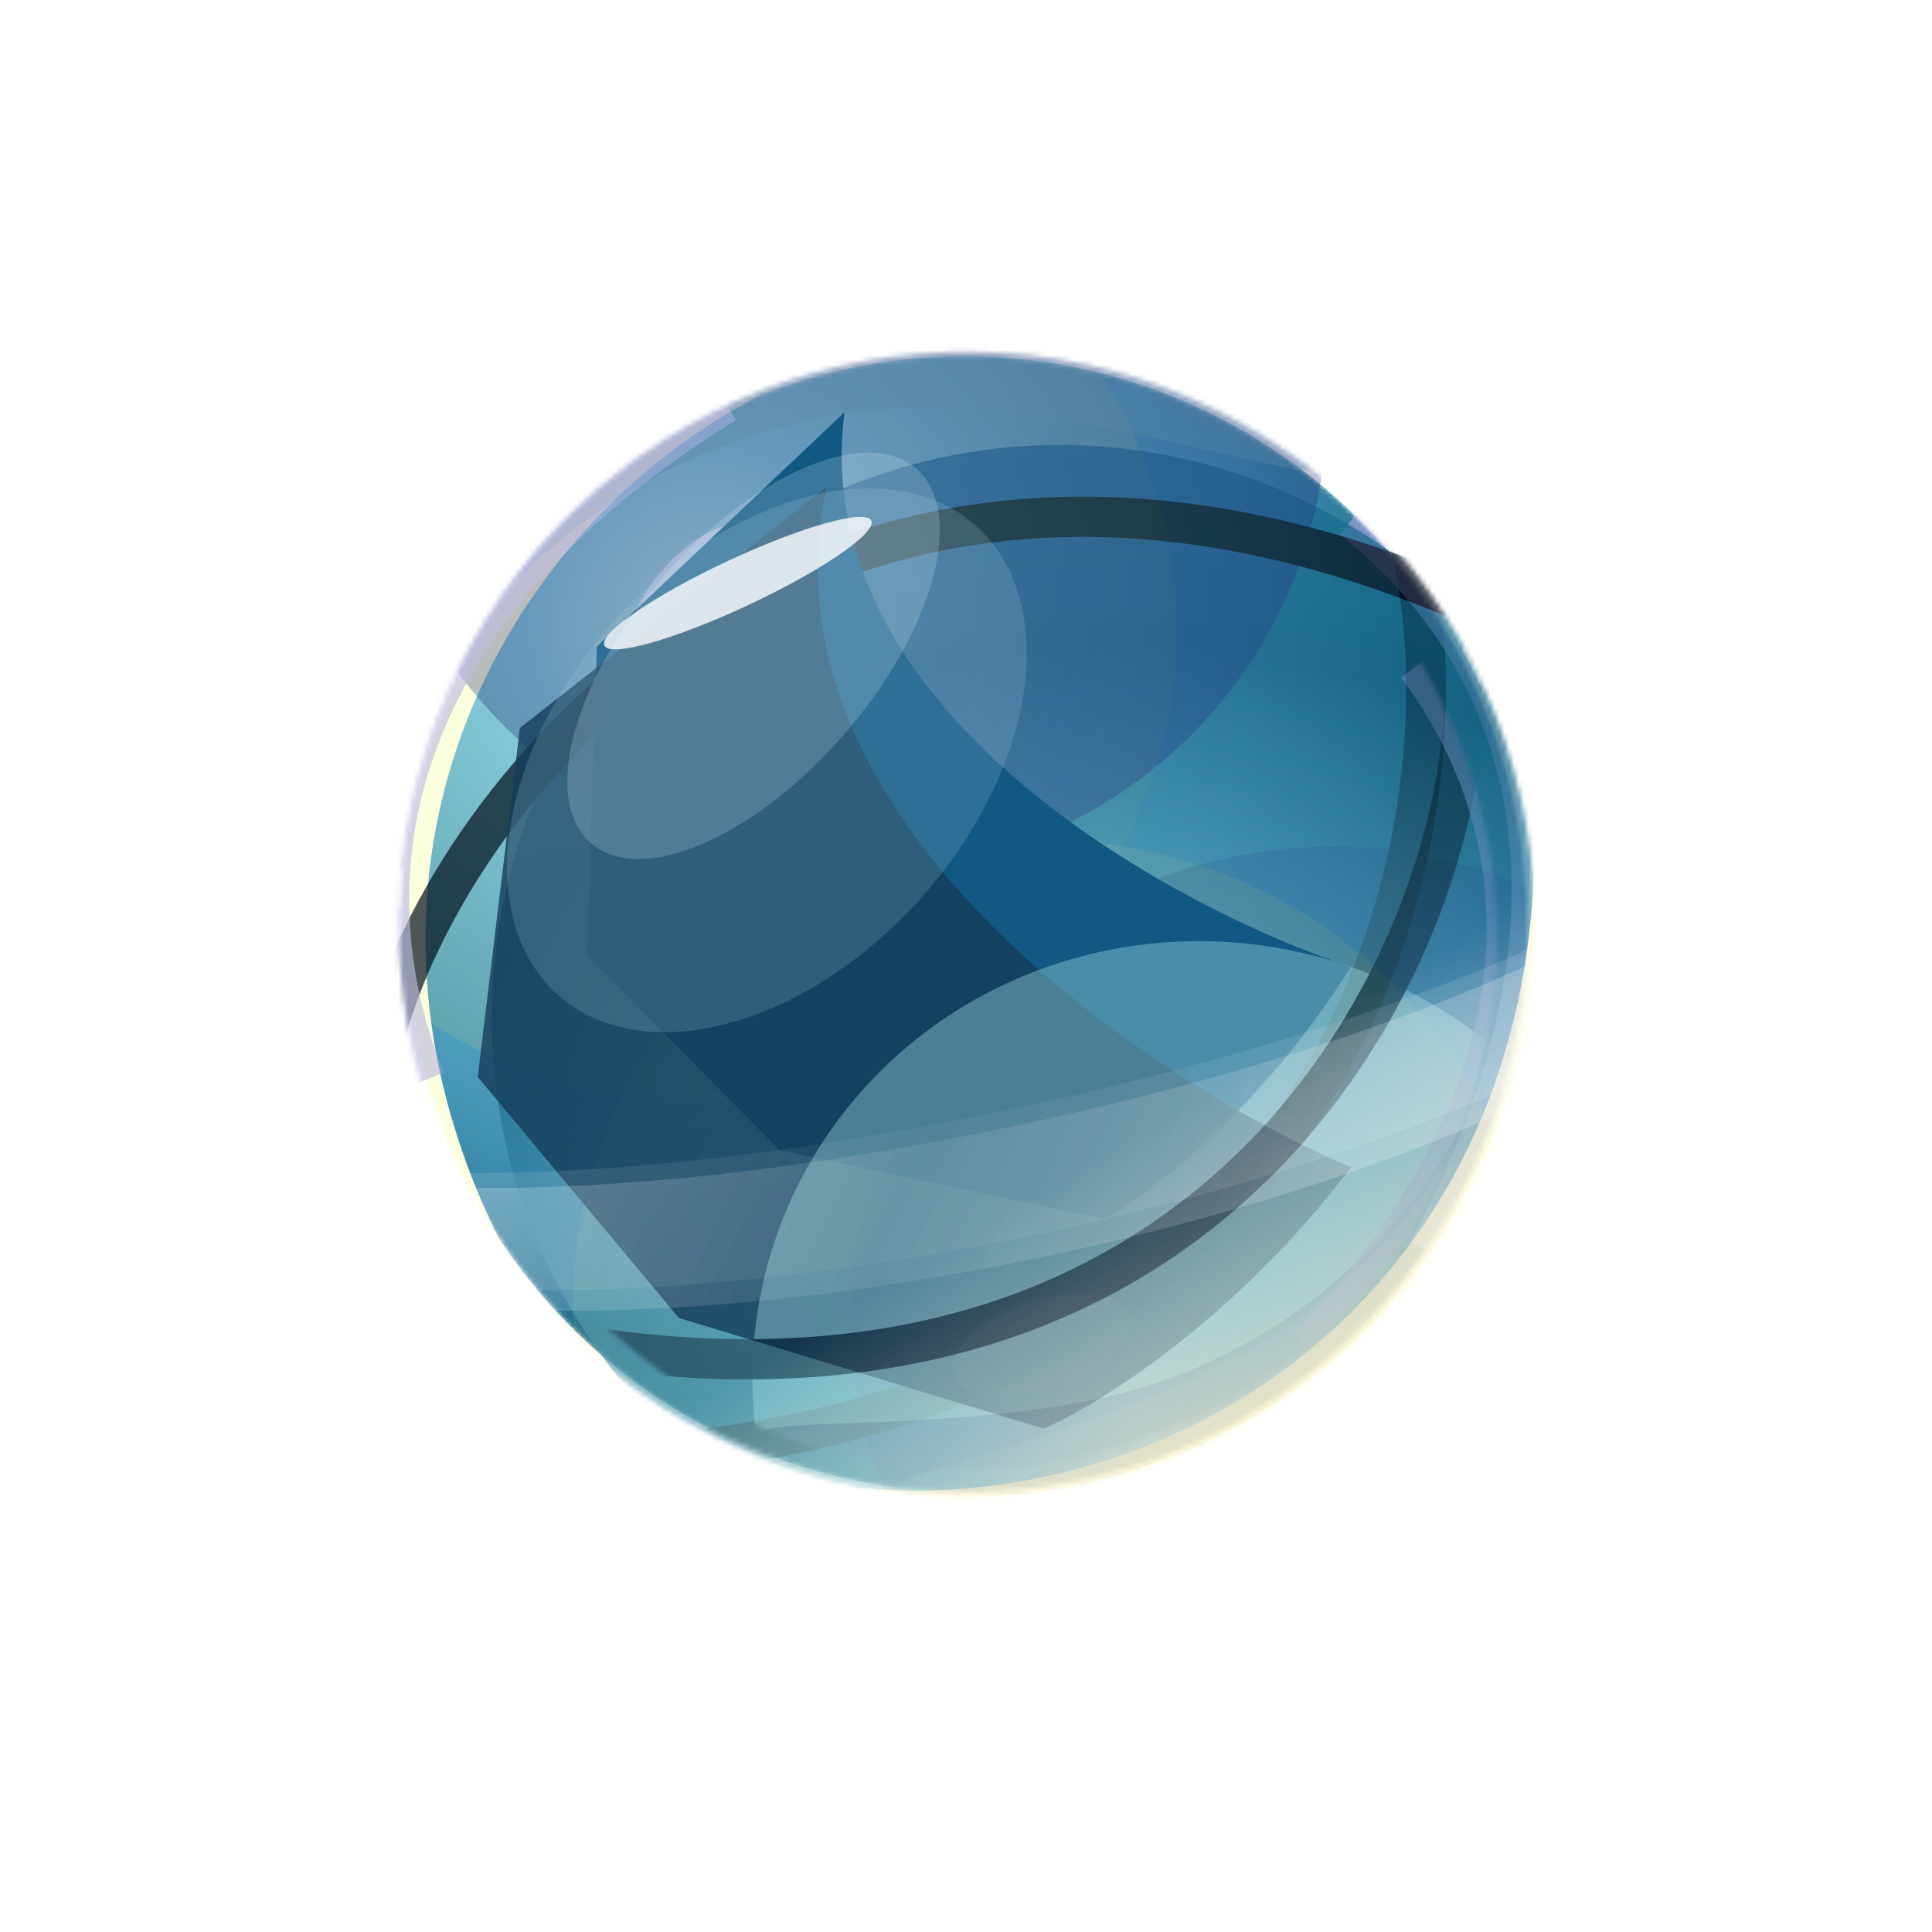 <svg width="400" height="400" viewBox="0 0 400 400" fill="none" xmlns="http://www.w3.org/2000/svg">
<g clip-path="url(#clip0_1550_7334)">
<mask id="mask0_1550_7334" style="mask-type:alpha" maskUnits="userSpaceOnUse" x="83" y="73" width="234" height="236">
<ellipse cx="199.955" cy="191.294" rx="116.186" ry="117.569" transform="rotate(-3.547 199.955 191.294)" fill="url(#paint0_radial_1550_7334)"/>
</mask>
<g mask="url(#mask0_1550_7334)">
<ellipse cx="199.955" cy="191.294" rx="116.186" ry="117.569" transform="rotate(-3.547 199.955 191.294)" fill="url(#paint1_radial_1550_7334)"/>
<g filter="url(#filter0_f_1550_7334)">
<ellipse cx="144.203" cy="130.465" rx="99.36" ry="97.496" transform="rotate(-3.547 144.203 130.465)" fill="#D7D96A" fill-opacity="0.13"/>
</g>
<g filter="url(#filter1_f_1550_7334)">
<ellipse cx="275.467" cy="272.8" rx="99.36" ry="97.496" transform="rotate(-3.547 275.467 272.8)" fill="#1B2372" fill-opacity="0.43"/>
</g>
<g filter="url(#filter2_f_1550_7334)">
<path d="M317.692 195.314C318.976 198.925 333.765 253.004 277.322 302.682C254.902 322.415 186.331 312.013 185.046 308.401C183.761 304.79 239.38 294.619 268.907 272.857C314.453 239.29 316.407 191.702 317.692 195.314Z" fill="#51779F" fill-opacity="0.61"/>
</g>
<g filter="url(#filter3_f_1550_7334)">
<ellipse cx="9.07" cy="18.99" rx="9.07" ry="18.99" transform="matrix(0.746 0.666 -0.658 0.753 149.686 103.661)" fill="#E3F7FF"/>
</g>
<g filter="url(#filter4_f_1550_7334)">
<path d="M291.995 113.073C304.889 165.545 284.493 285.202 140.362 300.6" stroke="#010E1B" stroke-width="8.229"/>
</g>
<g filter="url(#filter5_f_1550_7334)">
<path d="M243.335 68.151C144.025 40.548 37.42 152.92 105.494 269.188" stroke="#FCFFDD" stroke-width="8.229"/>
</g>
<g filter="url(#filter6_f_1550_7334)">
<path d="M279.971 107.458C315.42 135.428 334.391 186.685 295.582 259.121" stroke="#A1A0DB" stroke-opacity="0.65" stroke-width="8.229"/>
</g>
</g>
<g opacity="0.7">
<mask id="mask1_1550_7334" style="mask-type:alpha" maskUnits="userSpaceOnUse" x="82" y="72" width="236" height="238">
<ellipse cx="117.794" cy="118.244" rx="117.794" ry="118.244" transform="matrix(-0.894 -0.448 0.443 -0.897 253.057 350.161)" fill="url(#paint2_radial_1550_7334)"/>
</mask>
<g mask="url(#mask1_1550_7334)">
<g filter="url(#filter7_ii_1550_7334)">
<ellipse cx="117.794" cy="118.244" rx="117.794" ry="118.244" transform="matrix(-0.894 -0.448 0.443 -0.897 253.057 350.161)" fill="url(#paint3_radial_1550_7334)"/>
</g>
<g filter="url(#filter8_f_1550_7334)">
<ellipse cx="100.736" cy="98.056" rx="100.736" ry="98.056" transform="matrix(-0.894 -0.448 0.443 -0.897 265.219 405.857)" fill="#D7D96A" fill-opacity="0.13"/>
</g>
<g filter="url(#filter9_f_1550_7334)">
<ellipse cx="100.736" cy="98.056" rx="100.736" ry="98.056" transform="matrix(-0.894 -0.448 0.443 -0.897 221.32 214.849)" fill="#1B2372" fill-opacity="0.43"/>
</g>
<g filter="url(#filter10_f_1550_7334)">
<path d="M98.875 127.815C99.555 124.011 113.641 69.316 187.989 54.755C217.522 48.971 272.45 92.983 271.77 96.787C271.09 100.591 217.228 81.12 180.448 85.052C123.715 91.116 98.195 131.619 98.875 127.815Z" fill="#51779F" fill-opacity="0.61"/>
</g>
<g filter="url(#filter11_f_1550_7334)">
<ellipse cx="9.158" cy="19.175" rx="9.158" ry="19.175" transform="matrix(-0.317 -0.952 0.944 -0.319 200.336 293.365)" fill="#E3F7FF"/>
</g>
<g filter="url(#filter12_f_1550_7334)">
<path d="M80.228 212.614C95.171 160.285 172.917 66.33 307.012 126.345" stroke="#010E1B" stroke-width="8.327"/>
</g>
<g filter="url(#filter13_f_1550_7334)">
<path d="M100.452 276.593C173.731 351.268 323.431 307.595 321.901 171.515" stroke="#FCFFDD" stroke-width="8.327"/>
</g>
<g filter="url(#filter14_f_1550_7334)">
<path d="M88.014 223.63C70.919 181.176 79.926 126.81 150.195 83.417" stroke="#A1A0DB" stroke-opacity="0.65" stroke-width="8.327"/>
</g>
</g>
</g>
<g filter="url(#filter15_f_1550_7334)">
<path d="M123.58 133.878L174.842 85.352C167.062 146.626 241.469 187.444 279.644 200.194C261.217 229.77 237.944 247.31 228.61 252.382L161.4 238.164L121.509 197.739L123.58 133.878Z" fill="#115883"/>
</g>
<g filter="url(#filter16_f_1550_7334)">
<path d="M107.636 150.713L171.152 100.806C156.146 169.56 237.264 223.376 279.7 241.691C255.659 273.4 227.269 290.961 216.079 295.778L140.55 272.872L98.906 222.979L107.636 150.713Z" fill="#143C59" fill-opacity="0.8"/>
</g>
<g style="mix-blend-mode:color-dodge" opacity="0.4">
<mask id="mask2_1550_7334" style="mask-type:alpha" maskUnits="userSpaceOnUse" x="90" y="83" width="220" height="222">
<ellipse cx="109.595" cy="110.32" rx="109.595" ry="110.32" transform="matrix(0.98 0.2 -0.197 0.98 114.619 63.966)" fill="url(#paint4_radial_1550_7334)"/>
</mask>
<g mask="url(#mask2_1550_7334)">
<g filter="url(#filter17_f_1550_7334)">
<ellipse cx="93.724" cy="91.485" rx="93.724" ry="91.485" transform="matrix(0.98 0.2 -0.197 0.98 175.555 178.044)" fill="#9FDDE0"/>
</g>
<g filter="url(#filter18_f_1550_7334)">
<path d="M306.554 226.643C306.853 230.233 307.27 282.891 243.862 314.063C218.675 326.445 158.722 300.172 158.423 296.583C158.124 292.993 211.245 297.434 243.396 284.958C292.988 265.715 306.256 223.054 306.554 226.643Z" fill="#51779F" fill-opacity="0.61"/>
</g>
<g filter="url(#filter19_f_1550_7334)">
<path d="M303.038 145.781C302.117 196.517 254.653 299.983 119.642 278.54" stroke="#010E1B" stroke-width="8.327"/>
</g>
<g filter="url(#filter20_f_1550_7334)">
<path d="M293.381 137.779C318.922 171.842 323.829 222.969 270.991 279.103" stroke="#A1A0DB" stroke-opacity="0.65" stroke-width="8.327"/>
</g>
</g>
</g>
<g filter="url(#filter21_f_1550_7334)">
<ellipse cx="42.837" cy="65.074" rx="42.837" ry="65.074" transform="matrix(0.778 0.628 -0.649 0.76 167.682 81.052)" fill="#A0CEDE" fill-opacity="0.2"/>
</g>
<g filter="url(#filter22_f_1550_7334)">
<ellipse cx="24.857" cy="51.388" rx="24.857" ry="51.388" transform="matrix(0.778 0.628 -0.649 0.76 170.02 81.107)" fill="#E0F7FF" fill-opacity="0.2"/>
</g>
<ellipse cx="199.555" cy="191.97" rx="117.353" ry="117.872" transform="rotate(-3.547 199.555 191.97)" fill="url(#paint5_linear_1550_7334)"/>
<g filter="url(#filter23_b_1550_7334)">
<path d="M302.534 134.182C303.933 136.713 305.244 139.31 306.462 141.964C338.246 142.884 359.16 149.066 361.481 160.234C363.802 171.402 346.414 185.963 316.58 199.718C288.981 212.439 250.766 224.665 207.791 233.598C164.816 242.53 127.358 246.292 97.347 245.924C62.916 245.497 40.031 239.269 37.596 227.555C35.161 215.84 52.979 201.564 83.311 187.695C83.381 184.95 83.547 182.219 83.812 179.505C43.83 198.872 20.112 221.1 23.987 239.739C28.239 260.197 64.682 271.372 116.192 271.411C145.19 271.429 178.967 267.92 214.466 260.541C249.966 253.162 282.756 242.793 309.441 231.128C356.37 210.615 385.117 185.942 380.881 165.563C377.022 146.997 346.639 136.071 302.535 134.186L302.534 134.182Z" fill="url(#paint6_linear_1550_7334)" fill-opacity="0.2"/>
</g>
<g filter="url(#filter24_b_1550_7334)">
<path d="M302.534 134.182C303.933 136.713 305.244 139.31 306.462 141.964C338.246 142.884 359.16 149.066 361.481 160.234C363.802 171.402 346.414 185.963 316.58 199.718C288.981 212.439 250.766 224.665 207.791 233.598C164.816 242.53 127.358 246.292 97.347 245.924C62.916 245.497 40.031 239.269 37.596 227.555C35.161 215.84 52.979 201.564 83.311 187.695C83.381 184.95 83.547 182.219 83.812 179.505C43.83 198.872 20.112 221.1 23.987 239.739C28.239 260.197 64.682 271.372 116.192 271.411C145.19 271.429 178.967 267.92 214.466 260.541C249.966 253.162 282.756 242.793 309.441 231.128C356.37 210.615 385.117 185.942 380.881 165.563C377.022 146.997 346.639 136.071 302.535 134.186L302.534 134.182Z" fill="url(#paint7_linear_1550_7334)" fill-opacity="0.2"/>
</g>
<g filter="url(#filter25_b_1550_7334)">
<path d="M302.533 134.176C303.906 136.584 305.191 139.055 306.382 141.583C338.099 142.175 358.917 147.898 361.132 158.558C363.348 169.218 345.861 183.301 315.959 196.728C288.296 209.144 250.042 221.183 207.067 230.116C164.092 239.048 126.671 242.985 96.72 242.905C62.358 242.809 39.571 237.06 37.247 225.879C34.923 214.697 52.837 200.882 83.237 187.343C83.333 184.717 83.522 182.103 83.812 179.505C43.73 198.389 19.855 219.864 23.553 237.655C27.612 257.182 63.886 267.54 115.298 267.11C144.241 266.865 177.986 263.203 213.486 255.824C248.986 248.445 281.808 238.23 308.548 226.833C355.575 206.788 384.491 182.931 380.448 163.478C376.764 145.757 346.538 135.583 302.534 134.18L302.533 134.176Z" fill="url(#paint8_linear_1550_7334)" fill-opacity="0.2"/>
</g>
<g filter="url(#filter26_f_1550_7334)">
<ellipse cx="30.5" cy="5.027" rx="30.5" ry="5.027" transform="matrix(0.906 -0.424 -0.424 -0.906 127.262 138.216)" fill="white" fill-opacity="0.8"/>
</g>
</g>
<defs>
<filter id="filter0_f_1550_7334" x="-41.145" y="-53.035" width="370.698" height="366.998" filterUnits="userSpaceOnUse" color-interpolation-filters="sRGB">
<feFlood flood-opacity="0" result="BackgroundImageFix"/>
<feBlend mode="normal" in="SourceGraphic" in2="BackgroundImageFix" result="shape"/>
<feGaussianBlur stdDeviation="42.996" result="effect1_foregroundBlur_1550_7334"/>
</filter>
<filter id="filter1_f_1550_7334" x="90.119" y="89.301" width="370.698" height="366.998" filterUnits="userSpaceOnUse" color-interpolation-filters="sRGB">
<feFlood flood-opacity="0" result="BackgroundImageFix"/>
<feBlend mode="normal" in="SourceGraphic" in2="BackgroundImageFix" result="shape"/>
<feGaussianBlur stdDeviation="42.996" result="effect1_foregroundBlur_1550_7334"/>
</filter>
<filter id="filter2_f_1550_7334" x="164.451" y="174.547" width="176.498" height="160.404" filterUnits="userSpaceOnUse" color-interpolation-filters="sRGB">
<feFlood flood-opacity="0" result="BackgroundImageFix"/>
<feBlend mode="normal" in="SourceGraphic" in2="BackgroundImageFix" result="shape"/>
<feGaussianBlur stdDeviation="10.286" result="effect1_foregroundBlur_1550_7334"/>
</filter>
<filter id="filter3_f_1550_7334" x="103.014" y="81.734" width="81.894" height="84.56" filterUnits="userSpaceOnUse" color-interpolation-filters="sRGB">
<feFlood flood-opacity="0" result="BackgroundImageFix"/>
<feBlend mode="normal" in="SourceGraphic" in2="BackgroundImageFix" result="shape"/>
<feGaussianBlur stdDeviation="13.372" result="effect1_foregroundBlur_1550_7334"/>
</filter>
<filter id="filter4_f_1550_7334" x="95.49" y="67.655" width="248.318" height="281.473" filterUnits="userSpaceOnUse" color-interpolation-filters="sRGB">
<feFlood flood-opacity="0" result="BackgroundImageFix"/>
<feBlend mode="normal" in="SourceGraphic" in2="BackgroundImageFix" result="shape"/>
<feGaussianBlur stdDeviation="22.218" result="effect1_foregroundBlur_1550_7334"/>
</filter>
<filter id="filter5_f_1550_7334" x="52.288" y="32.242" width="219.714" height="266.592" filterUnits="userSpaceOnUse" color-interpolation-filters="sRGB">
<feFlood flood-opacity="0" result="BackgroundImageFix"/>
<feBlend mode="normal" in="SourceGraphic" in2="BackgroundImageFix" result="shape"/>
<feGaussianBlur stdDeviation="13.784" result="effect1_foregroundBlur_1550_7334"/>
</filter>
<filter id="filter6_f_1550_7334" x="244.918" y="71.724" width="108.776" height="221.845" filterUnits="userSpaceOnUse" color-interpolation-filters="sRGB">
<feFlood flood-opacity="0" result="BackgroundImageFix"/>
<feBlend mode="normal" in="SourceGraphic" in2="BackgroundImageFix" result="shape"/>
<feGaussianBlur stdDeviation="16.252" result="effect1_foregroundBlur_1550_7334"/>
</filter>
<filter id="filter7_ii_1550_7334" x="82.496" y="72.813" width="248.05" height="249.834" filterUnits="userSpaceOnUse" color-interpolation-filters="sRGB">
<feFlood flood-opacity="0" result="BackgroundImageFix"/>
<feBlend mode="normal" in="SourceGraphic" in2="BackgroundImageFix" result="shape"/>
<feColorMatrix in="SourceAlpha" type="matrix" values="0 0 0 0 0 0 0 0 0 0 0 0 0 0 0 0 0 0 127 0" result="hardAlpha"/>
<feOffset dx="12.853" dy="12.853"/>
<feGaussianBlur stdDeviation="12.853"/>
<feComposite in2="hardAlpha" operator="arithmetic" k2="-1" k3="1"/>
<feColorMatrix type="matrix" values="0 0 0 0 1 0 0 0 0 1 0 0 0 0 1 0 0 0 0.25 0"/>
<feBlend mode="normal" in2="shape" result="effect1_innerShadow_1550_7334"/>
<feColorMatrix in="SourceAlpha" type="matrix" values="0 0 0 0 0 0 0 0 0 0 0 0 0 0 0 0 0 0 127 0" result="hardAlpha"/>
<feOffset dx="6.426" dy="6.426"/>
<feGaussianBlur stdDeviation="6.426"/>
<feComposite in2="hardAlpha" operator="arithmetic" k2="-1" k3="1"/>
<feColorMatrix type="matrix" values="0 0 0 0 1 0 0 0 0 1 0 0 0 0 1 0 0 0 0.6 0"/>
<feBlend mode="normal" in2="effect1_innerShadow_1550_7334" result="effect2_innerShadow_1550_7334"/>
</filter>
<filter id="filter8_f_1550_7334" x="31.582" y="86.858" width="373.977" height="371.788" filterUnits="userSpaceOnUse" color-interpolation-filters="sRGB">
<feFlood flood-opacity="0" result="BackgroundImageFix"/>
<feBlend mode="normal" in="SourceGraphic" in2="BackgroundImageFix" result="shape"/>
<feGaussianBlur stdDeviation="43.508" result="effect1_foregroundBlur_1550_7334"/>
</filter>
<filter id="filter9_f_1550_7334" x="-12.317" y="-104.15" width="373.977" height="371.788" filterUnits="userSpaceOnUse" color-interpolation-filters="sRGB">
<feFlood flood-opacity="0" result="BackgroundImageFix"/>
<feBlend mode="normal" in="SourceGraphic" in2="BackgroundImageFix" result="shape"/>
<feGaussianBlur stdDeviation="43.508" result="effect1_foregroundBlur_1550_7334"/>
</filter>
<filter id="filter10_f_1550_7334" x="78.044" y="33.415" width="214.549" height="115.469" filterUnits="userSpaceOnUse" color-interpolation-filters="sRGB">
<feFlood flood-opacity="0" result="BackgroundImageFix"/>
<feBlend mode="normal" in="SourceGraphic" in2="BackgroundImageFix" result="shape"/>
<feGaussianBlur stdDeviation="10.409" result="effect1_foregroundBlur_1550_7334"/>
</filter>
<filter id="filter11_f_1550_7334" x="170.133" y="240.823" width="90.81" height="75.421" filterUnits="userSpaceOnUse" color-interpolation-filters="sRGB">
<feFlood flood-opacity="0" result="BackgroundImageFix"/>
<feBlend mode="normal" in="SourceGraphic" in2="BackgroundImageFix" result="shape"/>
<feGaussianBlur stdDeviation="13.531" result="effect1_foregroundBlur_1550_7334"/>
</filter>
<filter id="filter12_f_1550_7334" x="31.271" y="57.849" width="322.382" height="200.897" filterUnits="userSpaceOnUse" color-interpolation-filters="sRGB">
<feFlood flood-opacity="0" result="BackgroundImageFix"/>
<feBlend mode="normal" in="SourceGraphic" in2="BackgroundImageFix" result="shape"/>
<feGaussianBlur stdDeviation="22.483" result="effect1_foregroundBlur_1550_7334"/>
</filter>
<filter id="filter13_f_1550_7334" x="69.607" y="143.59" width="284.353" height="201.261" filterUnits="userSpaceOnUse" color-interpolation-filters="sRGB">
<feFlood flood-opacity="0" result="BackgroundImageFix"/>
<feBlend mode="normal" in="SourceGraphic" in2="BackgroundImageFix" result="shape"/>
<feGaussianBlur stdDeviation="13.948" result="effect1_foregroundBlur_1550_7334"/>
</filter>
<filter id="filter14_f_1550_7334" x="43.519" y="46.966" width="141.751" height="211.108" filterUnits="userSpaceOnUse" color-interpolation-filters="sRGB">
<feFlood flood-opacity="0" result="BackgroundImageFix"/>
<feBlend mode="normal" in="SourceGraphic" in2="BackgroundImageFix" result="shape"/>
<feGaussianBlur stdDeviation="16.446" result="effect1_foregroundBlur_1550_7334"/>
</filter>
<filter id="filter15_f_1550_7334" x="57.246" y="21.088" width="286.663" height="295.558" filterUnits="userSpaceOnUse" color-interpolation-filters="sRGB">
<feFlood flood-opacity="0" result="BackgroundImageFix"/>
<feBlend mode="normal" in="SourceGraphic" in2="BackgroundImageFix" result="shape"/>
<feGaussianBlur stdDeviation="32.132" result="effect1_foregroundBlur_1550_7334"/>
</filter>
<filter id="filter16_f_1550_7334" x="34.642" y="36.542" width="309.321" height="323.5" filterUnits="userSpaceOnUse" color-interpolation-filters="sRGB">
<feFlood flood-opacity="0" result="BackgroundImageFix"/>
<feBlend mode="normal" in="SourceGraphic" in2="BackgroundImageFix" result="shape"/>
<feGaussianBlur stdDeviation="32.132" result="effect1_foregroundBlur_1550_7334"/>
</filter>
<filter id="filter17_f_1550_7334" x="68.779" y="107.849" width="361.204" height="357.357" filterUnits="userSpaceOnUse" color-interpolation-filters="sRGB">
<feFlood flood-opacity="0" result="BackgroundImageFix"/>
<feBlend mode="normal" in="SourceGraphic" in2="BackgroundImageFix" result="shape"/>
<feGaussianBlur stdDeviation="43.508" result="effect1_foregroundBlur_1550_7334"/>
</filter>
<filter id="filter18_f_1550_7334" x="137.605" y="205.613" width="189.81" height="132.56" filterUnits="userSpaceOnUse" color-interpolation-filters="sRGB">
<feFlood flood-opacity="0" result="BackgroundImageFix"/>
<feBlend mode="normal" in="SourceGraphic" in2="BackgroundImageFix" result="shape"/>
<feGaussianBlur stdDeviation="10.409" result="effect1_foregroundBlur_1550_7334"/>
</filter>
<filter id="filter19_f_1550_7334" x="74.039" y="100.726" width="278.124" height="229.831" filterUnits="userSpaceOnUse" color-interpolation-filters="sRGB">
<feFlood flood-opacity="0" result="BackgroundImageFix"/>
<feBlend mode="normal" in="SourceGraphic" in2="BackgroundImageFix" result="shape"/>
<feGaussianBlur stdDeviation="22.483" result="effect1_foregroundBlur_1550_7334"/>
</filter>
<filter id="filter20_f_1550_7334" x="235.068" y="102.393" width="113.935" height="212.465" filterUnits="userSpaceOnUse" color-interpolation-filters="sRGB">
<feFlood flood-opacity="0" result="BackgroundImageFix"/>
<feBlend mode="normal" in="SourceGraphic" in2="BackgroundImageFix" result="shape"/>
<feGaussianBlur stdDeviation="16.446" result="effect1_foregroundBlur_1550_7334"/>
</filter>
<filter id="filter21_f_1550_7334" x="73.764" y="69.949" width="169.973" height="174.977" filterUnits="userSpaceOnUse" color-interpolation-filters="sRGB">
<feFlood flood-opacity="0" result="BackgroundImageFix"/>
<feBlend mode="normal" in="SourceGraphic" in2="BackgroundImageFix" result="shape"/>
<feGaussianBlur stdDeviation="15.578" result="effect1_foregroundBlur_1550_7334"/>
</filter>
<filter id="filter22_f_1550_7334" x="86.249" y="62.548" width="139.475" height="146.489" filterUnits="userSpaceOnUse" color-interpolation-filters="sRGB">
<feFlood flood-opacity="0" result="BackgroundImageFix"/>
<feBlend mode="normal" in="SourceGraphic" in2="BackgroundImageFix" result="shape"/>
<feGaussianBlur stdDeviation="15.578" result="effect1_foregroundBlur_1550_7334"/>
</filter>
<filter id="filter23_b_1550_7334" x="2.804" y="113.411" width="399.26" height="178.77" filterUnits="userSpaceOnUse" color-interpolation-filters="sRGB">
<feFlood flood-opacity="0" result="BackgroundImageFix"/>
<feGaussianBlur in="BackgroundImageFix" stdDeviation="10.385"/>
<feComposite in2="SourceAlpha" operator="in" result="effect1_backgroundBlur_1550_7334"/>
<feBlend mode="normal" in="SourceGraphic" in2="effect1_backgroundBlur_1550_7334" result="shape"/>
</filter>
<filter id="filter24_b_1550_7334" x="2.804" y="113.411" width="399.26" height="178.77" filterUnits="userSpaceOnUse" color-interpolation-filters="sRGB">
<feFlood flood-opacity="0" result="BackgroundImageFix"/>
<feGaussianBlur in="BackgroundImageFix" stdDeviation="10.385"/>
<feComposite in2="SourceAlpha" operator="in" result="effect1_backgroundBlur_1550_7334"/>
<feBlend mode="normal" in="SourceGraphic" in2="effect1_backgroundBlur_1550_7334" result="shape"/>
</filter>
<filter id="filter25_b_1550_7334" x="2.407" y="113.405" width="399.185" height="174.488" filterUnits="userSpaceOnUse" color-interpolation-filters="sRGB">
<feFlood flood-opacity="0" result="BackgroundImageFix"/>
<feGaussianBlur in="BackgroundImageFix" stdDeviation="10.385"/>
<feComposite in2="SourceAlpha" operator="in" result="effect1_backgroundBlur_1550_7334"/>
<feBlend mode="normal" in="SourceGraphic" in2="effect1_backgroundBlur_1550_7334" result="shape"/>
</filter>
<filter id="filter26_f_1550_7334" x="100.047" y="82.025" width="105.416" height="77.42" filterUnits="userSpaceOnUse" color-interpolation-filters="sRGB">
<feFlood flood-opacity="0" result="BackgroundImageFix"/>
<feBlend mode="normal" in="SourceGraphic" in2="BackgroundImageFix" result="shape"/>
<feGaussianBlur stdDeviation="12.5" result="effect1_foregroundBlur_1550_7334"/>
</filter>
<radialGradient id="paint0_radial_1550_7334" cx="0" cy="0" r="1" gradientUnits="userSpaceOnUse" gradientTransform="translate(148.77 124.086) rotate(49.497) scale(224.154 231.437)">
<stop stop-color="#B9EBFF"/>
<stop offset="0.156" stop-color="#7DCCED"/>
<stop offset="0.519" stop-color="#4290AF"/>
<stop offset="0.71" stop-color="#156282"/>
<stop offset="1" stop-color="#1B7398"/>
</radialGradient>
<radialGradient id="paint1_radial_1550_7334" cx="0" cy="0" r="1" gradientUnits="userSpaceOnUse" gradientTransform="translate(148.77 124.086) rotate(49.497) scale(224.154 231.437)">
<stop stop-color="#B9EBFF"/>
<stop offset="0.156" stop-color="#7DCCED"/>
<stop offset="0.519" stop-color="#4290AF"/>
<stop offset="0.71" stop-color="#156282"/>
<stop offset="1" stop-color="#1B7398"/>
</radialGradient>
<radialGradient id="paint2_radial_1550_7334" cx="0" cy="0" r="1" gradientUnits="userSpaceOnUse" gradientTransform="translate(65.9 50.65) rotate(49.269) scale(226.209 233.844)">
<stop stop-color="#B9EBFF"/>
<stop offset="0.156" stop-color="#7DCCED"/>
<stop offset="0.519" stop-color="#4290AF"/>
<stop offset="0.71" stop-color="#156282"/>
<stop offset="1" stop-color="#1B7398"/>
</radialGradient>
<radialGradient id="paint3_radial_1550_7334" cx="0" cy="0" r="1" gradientUnits="userSpaceOnUse" gradientTransform="translate(65.9 50.65) rotate(49.269) scale(226.209 233.844)">
<stop stop-color="#B9EBFF"/>
<stop offset="0.156" stop-color="#7DCCED"/>
<stop offset="0.519" stop-color="#4290AF"/>
<stop offset="0.71" stop-color="#156282"/>
<stop offset="1" stop-color="#1B7398"/>
</radialGradient>
<radialGradient id="paint4_radial_1550_7334" cx="0" cy="0" r="1" gradientUnits="userSpaceOnUse" gradientTransform="translate(61.313 47.256) rotate(49.348) scale(210.8 217.825)">
<stop stop-color="#B9EBFF"/>
<stop offset="0.156" stop-color="#7DCCED"/>
<stop offset="0.519" stop-color="#4290AF"/>
<stop offset="0.71" stop-color="#156282"/>
<stop offset="1" stop-color="#1B7398"/>
</radialGradient>
<linearGradient id="paint5_linear_1550_7334" x1="199.555" y1="74.098" x2="329.169" y2="317.998" gradientUnits="userSpaceOnUse">
<stop offset="0.577" stop-color="#FFF9EB" stop-opacity="0"/>
<stop offset="1" stop-color="#FFE7A9"/>
</linearGradient>
<linearGradient id="paint6_linear_1550_7334" x1="38.989" y1="130.647" x2="397.467" y2="298.841" gradientUnits="userSpaceOnUse">
<stop stop-color="white"/>
<stop offset="0.465" stop-color="white" stop-opacity="0.2"/>
<stop offset="0.957" stop-color="white"/>
</linearGradient>
<linearGradient id="paint7_linear_1550_7334" x1="38.989" y1="130.647" x2="397.467" y2="298.841" gradientUnits="userSpaceOnUse">
<stop stop-color="white"/>
<stop offset="0.465" stop-color="white" stop-opacity="0.2"/>
<stop offset="0.957" stop-color="white"/>
</linearGradient>
<linearGradient id="paint8_linear_1550_7334" x1="39.517" y1="133.183" x2="388.052" y2="306.378" gradientUnits="userSpaceOnUse">
<stop stop-color="white"/>
<stop offset="0.465" stop-color="white" stop-opacity="0.2"/>
<stop offset="0.957" stop-color="white"/>
</linearGradient>
<clipPath id="clip0_1550_7334">
<rect width="400" height="400" fill="white"/>
</clipPath>
</defs>
</svg>
